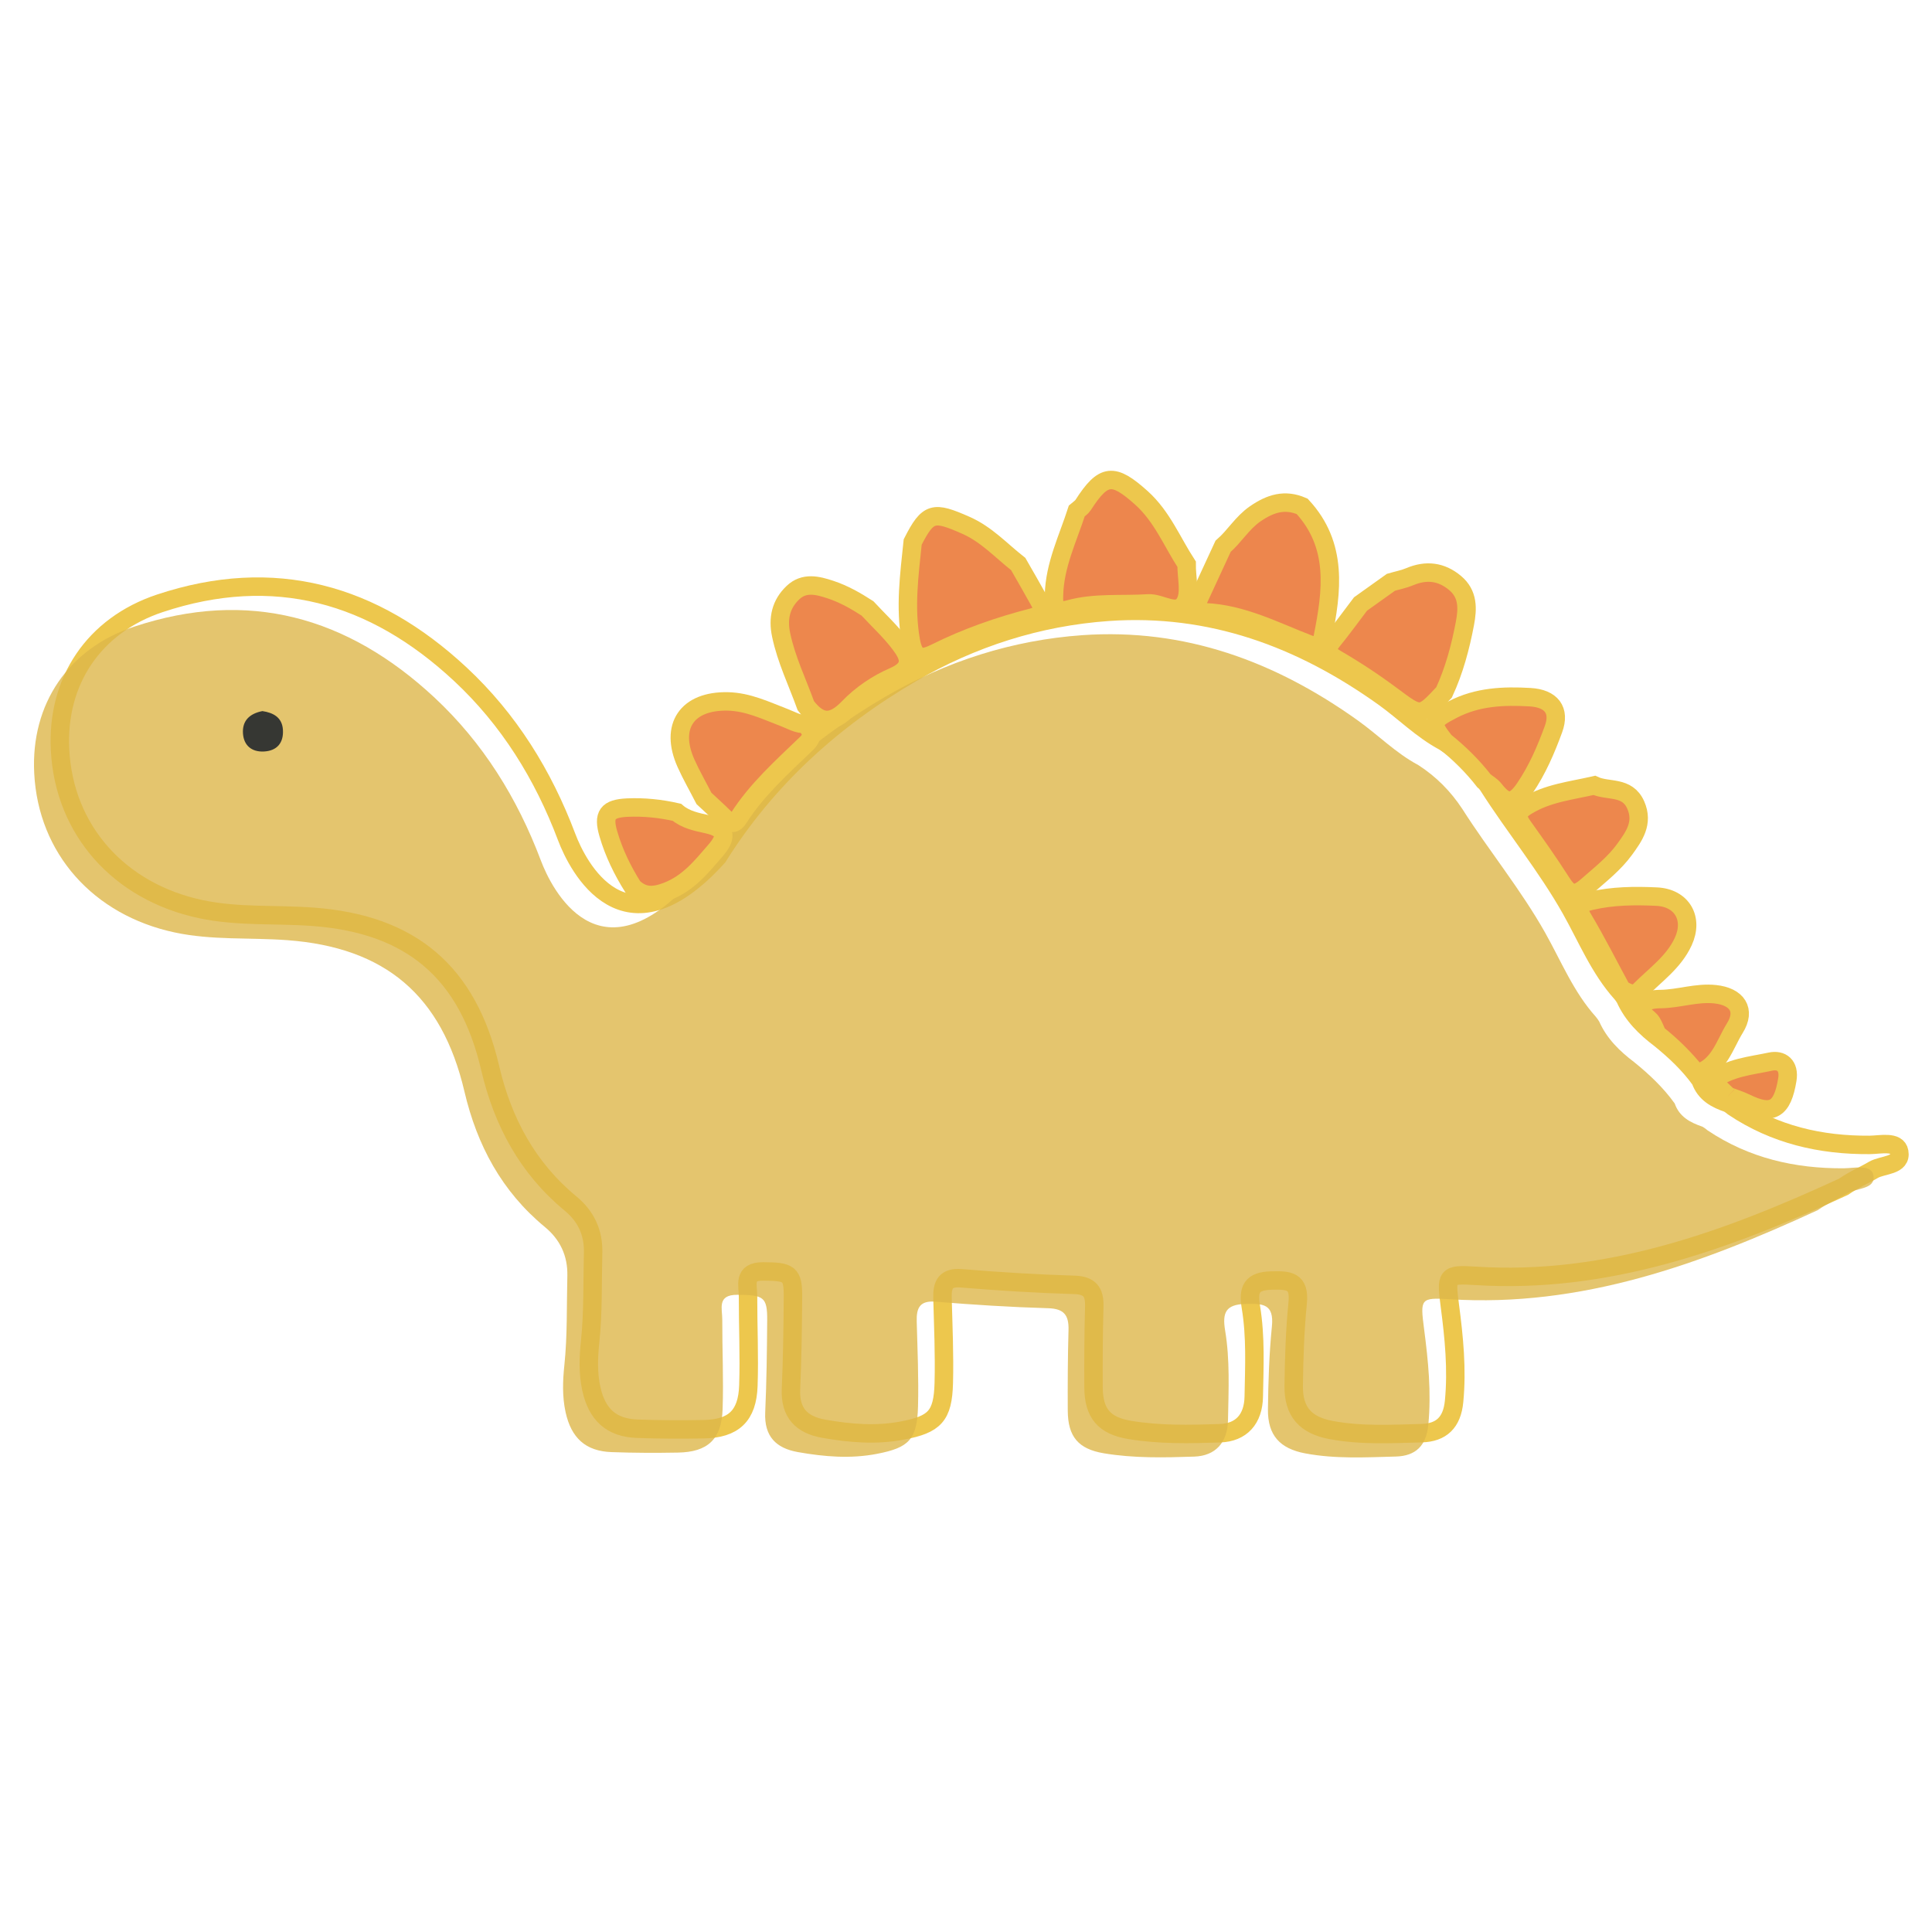 <?xml version="1.0" encoding="utf-8"?>
<!-- Generator: Adobe Illustrator 23.0.1, SVG Export Plug-In . SVG Version: 6.00 Build 0)  -->
<svg version="1.1" id="Capa_1" xmlns="http://www.w3.org/2000/svg" xmlns:xlink="http://www.w3.org/1999/xlink" x="0px" y="0px"
	 viewBox="0 0 283.46 283.46" style="enable-background:new 0 0 283.46 283.46;" xml:space="preserve">
<style type="text/css">
	.st0{fill:none;stroke:#EDC74D;stroke-width:2.708;stroke-miterlimit:10;}
	.st1{opacity:0.8;fill:#DDB64A;}
	.st2{fill:#ED874D;stroke:#EDC74D;stroke-width:2.708;stroke-miterlimit:10;}
	.st3{fill:#363733;}
	.st4{fill:#ED864D;stroke:#EDC74D;stroke-width:2.708;stroke-miterlimit:10;}
	.st5{fill:#ED874D;stroke:#EDC74D;stroke-width:2.708;stroke-linecap:round;stroke-linejoin:round;stroke-miterlimit:10;}
	.st6{fill:#EC874C;stroke:#EDC74D;stroke-width:2.708;stroke-miterlimit:10;}
</style>
<g>
	<path class="st0" d="M270.48,174.12c-17.16,7.91-34.67,14.3-54.01,13.07c-4.3-0.27-4.32-0.05-3.75,4.37
		c0.61,4.66,1.08,9.33,0.62,14.06c-0.3,3.08-1.86,4.57-4.76,4.65c-4.43,0.12-8.88,0.37-13.29-0.46c-3.73-0.7-5.53-2.66-5.48-6.49
		c0.05-4.05,0.18-8.11,0.58-12.13c0.34-3.35-1.35-3.37-3.86-3.31c-2.91,0.07-3.44,1.27-3,3.91c0.72,4.33,0.5,8.75,0.42,13.12
		c-0.06,3.31-1.83,5.26-4.95,5.37c-4.43,0.15-8.89,0.25-13.29-0.49c-3.72-0.63-5.25-2.44-5.27-6.25c-0.02-3.94,0-7.89,0.11-11.84
		c0.06-2.18-0.67-3.12-2.97-3.19c-5.52-0.16-11.03-0.51-16.53-0.96c-2.33-0.19-2.82,0.92-2.77,2.89c0.11,4.16,0.3,8.33,0.19,12.48
		c-0.13,4.87-1.35,6.05-6,6.95c-3.9,0.76-7.76,0.43-11.61-0.25c-3.22-0.57-4.97-2.3-4.81-5.83c0.2-4.49,0.26-8.98,0.29-13.47
		c0.03-3.48-0.52-3.76-4.39-3.78c-3-0.01-2.19,2.04-2.2,3.64c-0.01,4.38,0.2,8.77,0.05,13.14c-0.15,4.42-2.18,6.3-6.56,6.37
		c-3.25,0.06-6.5,0.05-9.75-0.07c-3.8-0.14-5.9-2.08-6.73-5.86c-0.5-2.29-0.42-4.6-0.18-6.87c0.46-4.37,0.33-8.76,0.44-13.13
		c0.07-2.96-1.08-5.34-3.3-7.17c-6.3-5.2-9.95-11.97-11.8-19.88c-3.29-14.13-11.65-21.14-25.98-22.2
		c-5.5-0.41-11.04,0.04-16.51-1.13c-11.96-2.55-20.02-11.59-20.62-23.36c-0.52-10.14,5-18.29,14.64-21.5
		c16.76-5.57,31.35-1.46,44.07,10.38c7.13,6.64,12.17,14.76,15.62,23.91c1.59,4.22,8.48,18.04,22.18,2.91
		c7.16-11.44,16.88-20.23,28.37-26.93c8.9-5.19,18.64-8.31,28.93-9.03c14.98-1.04,28.23,3.83,40.37,12.5c3,2.14,5.62,4.82,8.89,6.56
		c2.61,1.68,4.75,3.84,6.46,6.44c3.92,6.15,8.56,11.78,12.16,18.17c2.34,4.16,4.16,8.68,7.4,12.29c0.2,0.23,0.37,0.48,0.53,0.74
		c1.12,2.51,3,4.34,5.13,5.95c2.21,1.79,4.27,3.73,5.94,6.06c0.68,1.96,2.28,2.8,4.08,3.41c0.27,0.16,0.52,0.34,0.75,0.54
		c6.06,4.06,12.79,5.61,19.97,5.56c1.55-0.01,4.06-0.63,4.35,1.01c0.38,2.09-2.41,1.85-3.79,2.65
		C273.41,172.5,272.11,172.99,270.48,174.12z"/>
	<path class="st1" d="M266.7,177.55c-17.16,7.91-34.67,14.3-54.01,13.07c-4.3-0.27-4.32-0.05-3.75,4.37
		c0.61,4.66,1.08,9.33,0.62,14.06c-0.3,3.08-1.86,4.57-4.76,4.65c-4.43,0.12-8.88,0.37-13.29-0.46c-3.73-0.7-5.53-2.66-5.48-6.49
		c0.05-4.05,0.18-8.11,0.58-12.13c0.34-3.35-1.35-3.37-3.86-3.31c-2.91,0.07-3.44,1.27-3,3.91c0.72,4.33,0.5,8.75,0.42,13.12
		c-0.06,3.31-1.83,5.26-4.95,5.37c-4.43,0.15-8.89,0.25-13.29-0.49c-3.72-0.63-5.25-2.44-5.27-6.25c-0.02-3.94,0-7.89,0.11-11.84
		c0.06-2.18-0.67-3.12-2.97-3.19c-5.52-0.16-11.03-0.51-16.53-0.96c-2.33-0.19-2.82,0.92-2.77,2.89c0.11,4.16,0.3,8.33,0.19,12.48
		c-0.13,4.87-1.35,6.05-6,6.95c-3.9,0.76-7.76,0.43-11.61-0.25c-3.22-0.57-4.97-2.3-4.81-5.83c0.2-4.49,0.26-8.98,0.29-13.47
		c0.03-3.48-0.52-3.76-4.39-3.78c-3-0.01-2.19,2.04-2.2,3.64c-0.01,4.38,0.2,8.77,0.05,13.14c-0.15,4.42-2.18,6.3-6.56,6.37
		c-3.25,0.06-6.5,0.05-9.75-0.07c-3.8-0.14-5.9-2.08-6.73-5.86c-0.5-2.29-0.42-4.6-0.18-6.87c0.46-4.37,0.33-8.76,0.44-13.13
		c0.07-2.96-1.08-5.34-3.3-7.17c-6.3-5.2-9.95-11.97-11.8-19.88C64.83,146,56.48,139,42.15,137.94c-5.5-0.41-11.04,0.04-16.51-1.13
		c-11.96-2.55-20.02-11.59-20.62-23.36c-0.52-10.14,5-18.29,14.64-21.5c16.76-5.57,31.35-1.46,44.07,10.38
		c7.13,6.64,12.17,14.76,15.62,23.91c1.59,4.22,8.48,18.04,22.18,2.91c7.16-11.44,16.88-20.23,28.37-26.93
		c8.9-5.19,18.64-8.31,28.93-9.03c14.98-1.04,28.23,3.83,40.37,12.5c3,2.14,5.62,4.82,8.89,6.56c2.61,1.68,4.75,3.84,6.46,6.44
		c3.92,6.15,8.56,11.78,12.16,18.17c2.34,4.16,4.16,8.68,7.4,12.29c0.2,0.23,0.37,0.48,0.53,0.74c1.12,2.51,3,4.34,5.13,5.95
		c2.21,1.79,4.27,3.73,5.94,6.06c0.68,1.96,2.28,2.8,4.08,3.41c0.27,0.16,0.52,0.34,0.75,0.54c6.06,4.06,12.79,5.61,19.97,5.56
		c1.55-0.01,4.06-0.63,4.35,1.01c0.38,2.09-2.41,1.85-3.79,2.65C269.62,175.92,268.32,176.42,266.7,177.55z"/>
	<path class="st2" d="M211.97,108.78c-2.15-2.71-1.91-3.09,1.21-4.7c3.63-1.87,7.43-2.01,11.31-1.79c3.11,0.18,4.46,1.9,3.43,4.7
		c-1.1,3-2.35,5.93-4.2,8.66c-1.77,2.61-2.9,2.18-4.5,0.15c-0.39-0.49-0.98-0.82-1.48-1.22
		C216.06,112.41,214.11,110.5,211.97,108.78z"/>
	<path class="st2" d="M99.31,119.18c1.28,1.1,2.94,1.42,4.45,1.75c3.08,0.68,2.78,2.05,1.17,3.91c-2.03,2.35-3.94,4.75-7.06,5.95
		c-1.98,0.76-3.48,0.81-5-0.63c-1.54-2.45-2.8-5.03-3.61-7.81c-0.83-2.82-0.12-3.72,2.76-3.86
		C94.48,118.38,96.91,118.63,99.31,119.18z"/>
	<path class="st2" d="M243.14,151.72c-0.26-0.57-0.48-1.17-0.8-1.7c-0.47-0.8-1.87-1.26-1.48-2.28c0.4-1.04,1.79-1.15,2.79-1.16
		c2.69-0.04,5.27-1,8-0.71c3.2,0.34,4.55,2.31,2.88,4.98c-1.52,2.44-2.27,5.66-5.57,6.66C247.24,155.36,245.3,153.43,243.14,151.72z
		"/>
	<path class="st3" d="M38.5,104.33c1.61,0.24,2.9,0.93,3.01,2.75c0.12,1.92-0.88,3.09-2.81,3.18c-1.75,0.08-2.92-0.86-3.05-2.62
		C35.51,105.71,36.66,104.69,38.5,104.33z"/>
	<path class="st4" d="M179.45,80.15c1.69-1.46,2.79-3.43,4.71-4.76c2.24-1.54,4.35-2.2,6.89-1.1c5.28,5.71,4.38,12.43,3.03,19.18
		c-0.18,0.9-0.57,1.62-2.05,1.05c-4.97-1.91-9.76-4.46-15.27-4.69c-1.51-0.06-1.27-1.11-0.81-2.11
		C177.11,85.21,178.28,82.68,179.45,80.15z"/>
	<path class="st2" d="M199.61,88.62c1.49-1.06,2.98-2.12,4.47-3.19c0.92-0.27,1.88-0.45,2.76-0.82c2.42-1.02,4.63-0.76,6.64,0.92
		c1.95,1.62,1.86,3.78,1.45,5.95c-0.66,3.47-1.57,6.89-3.06,10.11c-3.47,3.71-3.42,3.64-7.71,0.45c-2.59-1.93-5.3-3.72-8.09-5.34
		c-1.43-0.83-1.57-1.46-0.58-2.69C196.92,92.26,198.24,90.42,199.61,88.62z"/>
	<path class="st2" d="M133.91,79.52c2.27-4.46,3.07-4.53,7.76-2.47c3.08,1.35,5.2,3.73,7.72,5.7c1.06,1.85,2.13,3.69,3.16,5.56
		c0.66,1.19,0.48,1.89-1.05,2.28c-4.9,1.26-9.66,2.92-14.2,5.18c-1.91,0.95-3.16,1.14-3.68-1.82
		C132.77,89.06,133.41,84.32,133.91,79.52z"/>
	<path class="st4" d="M157.99,74.95c0.32-0.28,0.71-0.51,0.93-0.86c2.99-4.65,4.43-4.74,8.55-1.04c3.04,2.73,4.49,6.45,6.63,9.73
		c-0.03,1.93,0.61,4.28-0.26,5.7c-1.17,1.92-3.5-0.07-5.38,0.05c-3.85,0.25-7.78-0.18-11.54,0.85c-2.26,0.62-2.32-0.42-2.28-2.06
		C154.74,82.91,156.68,79.02,157.99,74.95z"/>
	<path class="st2" d="M118.23,103.54c-1.24-3.45-2.86-6.75-3.62-10.37c-0.52-2.45-0.04-4.54,1.73-6.22
		c1.64-1.56,3.59-1.08,5.49-0.45c1.95,0.64,3.72,1.65,5.44,2.76c1.61,1.74,3.38,3.36,4.79,5.24c1.31,1.74,2.12,3.45-0.96,4.78
		c-2.42,1.04-4.78,2.65-6.6,4.55C122.02,106.41,120.21,106.13,118.23,103.54z"/>
	<path class="st2" d="M103.29,117.15c-0.88-1.72-1.85-3.4-2.64-5.16c-2.43-5.43,0.15-9.2,6.12-9.08c3,0.06,5.63,1.36,8.34,2.39
		c1.01,0.38,1.93,0.99,3.07,0.91c0.73,0.94,1.39,1.68,0.1,2.92c-3.54,3.41-7.25,6.71-9.93,10.92c-0.73,1.15-1.34,0.63-2.02-0.04
		C105.34,119.03,104.31,118.1,103.29,117.15z"/>
	<path class="st2" d="M233.91,115.23c2.01,0.94,4.82,0.03,6.08,2.87c1.18,2.67-0.27,4.64-1.64,6.53c-1.52,2.09-3.59,3.7-5.54,5.41
		c-1.99,1.75-2.75,0.95-3.84-0.76c-1.74-2.72-3.62-5.37-5.5-8c-0.91-1.28-1.09-2.05,0.54-3.05
		C227.06,116.36,230.48,116.02,233.91,115.23z"/>
	<path class="st5" d="M237.93,145.18c-1.89-3.48-3.67-7.03-5.7-10.43c-1.04-1.75-0.47-2.19,1.2-2.58c3.19-0.74,6.4-0.77,9.62-0.62
		c3.72,0.17,5.47,3.2,3.92,6.58c-1.4,3.05-4.13,4.92-6.39,7.2C239.7,146.24,238.79,145.6,237.93,145.18
		C237.92,145.18,237.93,145.18,237.93,145.18z"/>
	<path class="st6" d="M253.53,160.81c-0.75-0.71-1.49-1.43-2.34-2.24c2.62-1.98,5.7-2.19,8.56-2.81c1.59-0.34,2.84,0.53,2.48,2.67
		c-0.73,4.4-2.22,5.28-6.04,3.42C255.33,161.43,254.41,161.15,253.53,160.81C253.52,160.8,253.53,160.81,253.53,160.81z"/>
</g>
</svg>
